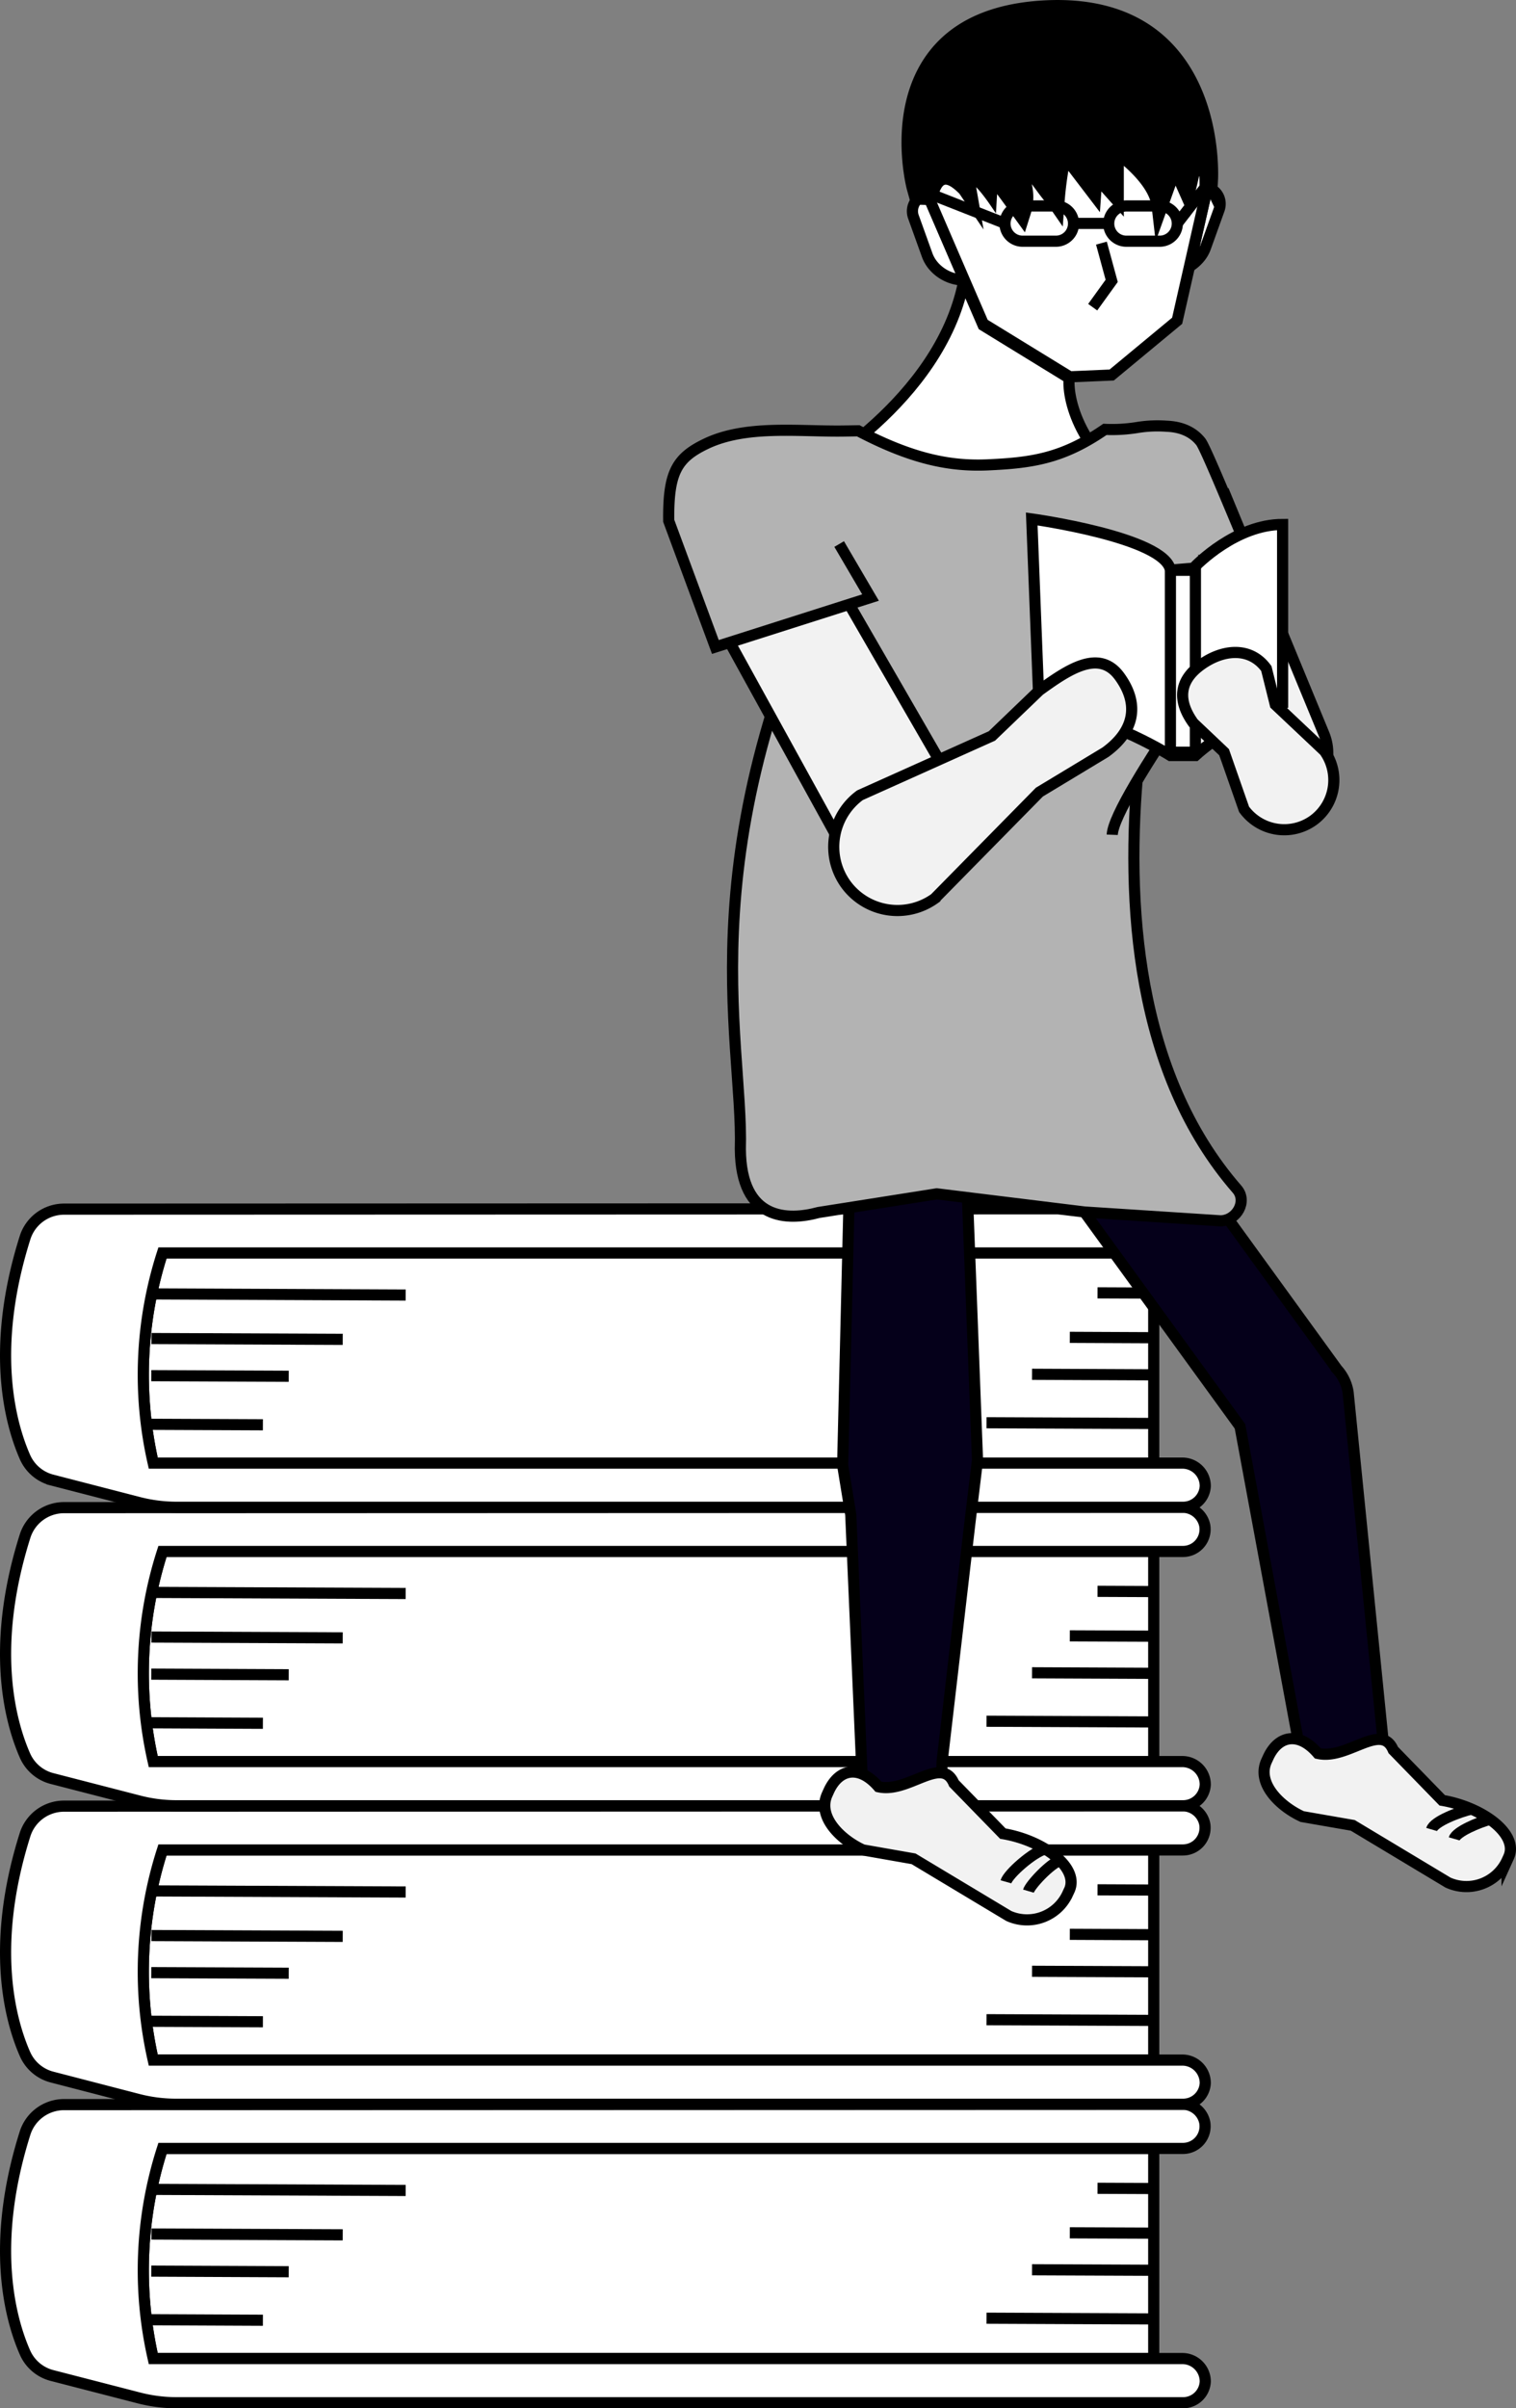 <svg xmlns="http://www.w3.org/2000/svg" xmlns:xlink="http://www.w3.org/1999/xlink" viewBox="0 0 444.7 706.27">
  <rect x="0" y="0" width="444.7" height="706.27" fill="#808080" stroke="none"/>
  <defs>
    <style>
      .cls-1, .cls-4, .cls-8 {
        fill: none;
      }

      .cls-2 {
        clip-path: url(#clip-path);
      }

      .cls-3 {
        fill: #fff;
      }

      .cls-4, .cls-8 {
        stroke: #000;
      }

      .cls-4 {
        stroke-miterlimit: 10;
        stroke-width: 3.27px;
      }

      .cls-5 {
        fill: #05001a;
      }

      .cls-6 {
        fill: #f2f2f2;
      }

      .cls-7 {
        fill: #b3b3b3;
      }

      .cls-8 {
        stroke-miterlimit: 20;
        stroke-width: 2.18px;
      }
    </style>
    <clipPath id="clip-path" transform="translate(-9.26 -9.26)">
      <rect class="cls-1" width="463.22" height="724.79"/>
    </clipPath>
  </defs>
  <g id="レイヤー_2" data-name="レイヤー 2">
    <g id="レイヤー_1-2" data-name="レイヤー 1">
      <g id="アートワーク_160" data-name="アートワーク 160">
        <g class="cls-2">
          <g class="cls-2">
            <path class="cls-3" d="M347.69,639.32v61.62H54.22a116.37,116.37,0,0,1,2.7-61.62Z" transform="translate(-9.26 -9.26)"/>
            <path class="cls-4" d="M347.69,639.32v61.62H54.22a116.37,116.37,0,0,1,2.7-61.62Z" transform="translate(-9.26 -9.26)"/>
            <path class="cls-3" d="M16.59,699.18c-4.19-9.52-10.38-31.36,0-64.29A12,12,0,0,1,28,626.47l328-.11a6.66,6.66,0,0,1,6.66,5.37,6.49,6.49,0,0,1-6.38,7.59H56.92a116.38,116.38,0,0,0-2.71,61.62H356a6.74,6.74,0,0,1,6.81,6.71,6.51,6.51,0,0,1-6.48,6.25H61A44.29,44.29,0,0,1,50,712.49l-25.43-6.56a11.91,11.91,0,0,1-7.95-6.75" transform="translate(-9.26 -9.26)"/>
            <path class="cls-4" d="M16.59,699.18c-4.19-9.52-10.38-31.36,0-64.29A12,12,0,0,1,28,626.47l328-.11a6.66,6.66,0,0,1,6.66,5.37,6.49,6.49,0,0,1-6.38,7.59H56.92a116.38,116.38,0,0,0-2.71,61.62H356a6.74,6.74,0,0,1,6.81,6.71,6.51,6.51,0,0,1-6.48,6.25H61A44.29,44.29,0,0,1,50,712.49l-25.43-6.56A11.91,11.91,0,0,1,16.59,699.18Z" transform="translate(-9.26 -9.26)"/>
            <line class="cls-4" x1="44.47" y1="642.07" x2="119" y2="642.39"/>
            <line class="cls-4" x1="44.42" y1="655.16" x2="100.54" y2="655.4"/>
            <line class="cls-4" x1="44.37" y1="666.04" x2="84.7" y2="666.22"/>
            <line class="cls-4" x1="44.31" y1="680.3" x2="77.12" y2="680.45"/>
            <line class="cls-4" x1="321.94" y1="641.75" x2="338.43" y2="641.82"/>
            <line class="cls-4" x1="313.82" y1="654.81" x2="338.37" y2="654.91"/>
            <line class="cls-4" x1="302.73" y1="665.64" x2="338.32" y2="665.79"/>
            <line class="cls-4" x1="289.38" y1="679.85" x2="338.26" y2="680.06"/>
            <path class="cls-3" d="M347.69,551.79v61.62H54.22a116.37,116.37,0,0,1,2.7-61.62Z" transform="translate(-9.26 -9.26)"/>
            <path class="cls-4" d="M347.69,551.79v61.62H54.22a116.37,116.37,0,0,1,2.7-61.62Z" transform="translate(-9.26 -9.26)"/>
            <path class="cls-3" d="M16.59,611.64c-4.19-9.52-10.38-31.35,0-64.28A12,12,0,0,1,28,538.94l328-.11a6.66,6.66,0,0,1,6.66,5.37,6.51,6.51,0,0,1-6.38,7.59H56.92a116.37,116.37,0,0,0-2.71,61.62H356a6.74,6.74,0,0,1,6.81,6.71,6.5,6.5,0,0,1-6.48,6.24H61A44.28,44.28,0,0,1,50,625L24.54,618.4a11.92,11.92,0,0,1-7.95-6.76" transform="translate(-9.26 -9.26)"/>
            <path class="cls-4" d="M16.59,611.64c-4.19-9.52-10.38-31.35,0-64.28A12,12,0,0,1,28,538.94l328-.11a6.66,6.66,0,0,1,6.66,5.37,6.51,6.51,0,0,1-6.38,7.59H56.92a116.37,116.37,0,0,0-2.71,61.62H356a6.74,6.74,0,0,1,6.81,6.71,6.5,6.5,0,0,1-6.48,6.24H61A44.28,44.28,0,0,1,50,625L24.54,618.4A11.92,11.92,0,0,1,16.59,611.64Z" transform="translate(-9.26 -9.26)"/>
            <line class="cls-4" x1="44.47" y1="554.54" x2="119" y2="554.86"/>
            <line class="cls-4" x1="44.42" y1="567.63" x2="100.54" y2="567.87"/>
            <line class="cls-4" x1="44.37" y1="578.51" x2="84.7" y2="578.68"/>
            <line class="cls-4" x1="44.31" y1="592.77" x2="77.12" y2="592.91"/>
            <line class="cls-4" x1="321.94" y1="554.22" x2="338.43" y2="554.29"/>
            <line class="cls-4" x1="313.82" y1="567.27" x2="338.37" y2="567.38"/>
            <line class="cls-4" x1="302.73" y1="578.11" x2="338.32" y2="578.26"/>
            <line class="cls-4" x1="289.38" y1="592.31" x2="338.26" y2="592.52"/>
            <path class="cls-3" d="M347.69,464.25v61.62H54.22a116.37,116.37,0,0,1,2.7-61.62Z" transform="translate(-9.26 -9.26)"/>
            <path class="cls-4" d="M347.69,464.25v61.62H54.22a116.37,116.37,0,0,1,2.7-61.62Z" transform="translate(-9.26 -9.26)"/>
            <path class="cls-3" d="M16.59,524.11c-4.19-9.52-10.38-31.36,0-64.28A12,12,0,0,1,28,451.4l328-.11a6.66,6.66,0,0,1,6.66,5.37,6.49,6.49,0,0,1-6.38,7.59H56.92a116.38,116.38,0,0,0-2.71,61.62H356a6.74,6.74,0,0,1,6.81,6.72,6.51,6.51,0,0,1-6.48,6.24H61A43.83,43.83,0,0,1,50,537.42l-25.43-6.56a11.91,11.91,0,0,1-7.95-6.75" transform="translate(-9.26 -9.26)"/>
            <path class="cls-4" d="M16.59,524.11c-4.19-9.52-10.38-31.36,0-64.28A12,12,0,0,1,28,451.4l328-.11a6.66,6.66,0,0,1,6.66,5.37,6.49,6.49,0,0,1-6.38,7.59H56.92a116.38,116.38,0,0,0-2.71,61.62H356a6.74,6.74,0,0,1,6.81,6.72,6.51,6.51,0,0,1-6.48,6.24H61A43.83,43.83,0,0,1,50,537.42l-25.43-6.56A11.91,11.91,0,0,1,16.59,524.11Z" transform="translate(-9.26 -9.26)"/>
            <line class="cls-4" x1="44.47" y1="467" x2="119" y2="467.32"/>
            <line class="cls-4" x1="44.42" y1="480.09" x2="100.54" y2="480.33"/>
            <line class="cls-4" x1="44.37" y1="490.97" x2="84.7" y2="491.15"/>
            <line class="cls-4" x1="44.31" y1="505.23" x2="77.12" y2="505.38"/>
            <line class="cls-4" x1="321.94" y1="466.68" x2="338.43" y2="466.75"/>
            <line class="cls-4" x1="313.82" y1="479.74" x2="338.37" y2="479.84"/>
            <line class="cls-4" x1="302.73" y1="490.57" x2="338.32" y2="490.73"/>
            <line class="cls-4" x1="289.38" y1="504.78" x2="338.26" y2="504.99"/>
            <path class="cls-3" d="M347.69,376.71v61.63H54.22a116.41,116.41,0,0,1,2.7-61.63Z" transform="translate(-9.26 -9.26)"/>
            <path class="cls-4" d="M347.69,376.71v61.63H54.22a116.41,116.41,0,0,1,2.7-61.63Z" transform="translate(-9.26 -9.26)"/>
            <path class="cls-3" d="M16.59,436.57c-4.19-9.52-10.38-31.35,0-64.28A12,12,0,0,1,28,363.86l328-.11a6.66,6.66,0,0,1,6.66,5.37,6.49,6.49,0,0,1-6.38,7.59H56.92a116.41,116.41,0,0,0-2.71,61.63H356a6.73,6.73,0,0,1,6.81,6.71,6.51,6.51,0,0,1-6.48,6.24H61A44.28,44.28,0,0,1,50,449.89l-25.43-6.57a11.91,11.91,0,0,1-7.95-6.75" transform="translate(-9.26 -9.26)"/>
            <path class="cls-4" d="M16.59,436.57c-4.19-9.52-10.38-31.35,0-64.28A12,12,0,0,1,28,363.86l328-.11a6.66,6.66,0,0,1,6.66,5.37,6.49,6.49,0,0,1-6.38,7.59H56.92a116.41,116.41,0,0,0-2.71,61.63H356a6.73,6.73,0,0,1,6.81,6.71,6.51,6.51,0,0,1-6.48,6.24H61A44.28,44.28,0,0,1,50,449.89l-25.43-6.57A11.91,11.91,0,0,1,16.59,436.57Z" transform="translate(-9.26 -9.26)"/>
            <line class="cls-4" x1="44.47" y1="379.46" x2="119" y2="379.79"/>
            <line class="cls-4" x1="44.42" y1="392.55" x2="100.54" y2="392.79"/>
            <line class="cls-4" x1="44.37" y1="403.44" x2="84.7" y2="403.61"/>
            <line class="cls-4" x1="44.31" y1="417.7" x2="77.12" y2="417.84"/>
            <line class="cls-4" x1="321.94" y1="379.15" x2="338.43" y2="379.22"/>
            <line class="cls-4" x1="313.82" y1="392.2" x2="338.37" y2="392.31"/>
            <line class="cls-4" x1="302.73" y1="403.03" x2="338.32" y2="403.19"/>
            <line class="cls-4" x1="289.38" y1="417.24" x2="338.26" y2="417.45"/>
            <path class="cls-5" d="M270.6,541.66h0c-7.19,0-8.38-2.65-8.38-9.84l-3.4-78.35-2.38-14.53,2.11-87.16c0-7.19,4.86-11.57,12.05-11.57h6.84c7.19,0,15.33,5.57,15.33,12.76L296,437.45l-2.17,17.91-8.22,70.53c0,11-4,15.77-15,15.77" transform="translate(-9.26 -9.26)"/>
            <path class="cls-4" d="M270.6,541.66h0c-7.19,0-8.38-2.65-8.38-9.84l-3.4-78.35-2.38-14.53,2.11-87.16c0-7.19,4.86-11.57,12.05-11.57h6.84c7.19,0,15.33,5.57,15.33,12.76L296,437.45l-2.17,17.91-8.22,70.53C285.56,536.84,281.55,541.66,270.6,541.66Z" transform="translate(-9.26 -9.26)"/>
            <path class="cls-5" d="M409.85,540l-6.68,1c-7.11,1.07-10.53-6.06-11.59-13.17L373,427.57l-53-73a13.1,13.1,0,0,1,2.9-18.26l5.48-4a13.12,13.12,0,0,1,18.26,2.91l54.67,75.38,0,.06a12.86,12.86,0,0,1,3.41,7L415.4,524.05c1.06,7.11,1.56,14.89-5.55,16" transform="translate(-9.26 -9.26)"/>
            <path class="cls-4" d="M409.85,540l-6.68,1c-7.11,1.07-10.53-6.06-11.59-13.17L373,427.57l-53-73a13.1,13.1,0,0,1,2.9-18.26l5.48-4a13.12,13.12,0,0,1,18.26,2.91l54.67,75.38,0,.06a12.86,12.86,0,0,1,3.41,7L415.4,524.05C416.46,531.16,417,538.94,409.85,540Z" transform="translate(-9.26 -9.26)"/>
            <path class="cls-6" d="M305.17,571.15l-27.92-16.76-14.87-2.61c-6.55-3-13.44-9.71-10.48-16.26l.48-1.06c3-6.55,9-7.67,14.58-1.2,8.71,2,18.59-9.37,22.12-1L303.44,547c12,2,22.47,10,19.5,16.59l-.47,1a13.11,13.11,0,0,1-17.3,6.52" transform="translate(-9.26 -9.26)"/>
            <path class="cls-4" d="M305.17,571.15l-27.92-16.76-14.87-2.61c-6.55-3-13.44-9.71-10.48-16.26l.48-1.06c3-6.55,9-7.67,14.58-1.2,8.71,2,18.59-9.37,22.12-1L303.44,547c12,2,22.47,10,19.5,16.59l-.47,1A13.11,13.11,0,0,1,305.17,571.15Z" transform="translate(-9.26 -9.26)"/>
            <path class="cls-6" d="M434,561.35l-27.92-16.77L391.25,542c-6.55-3-13.44-9.72-10.48-16.27l.48-1.05c3-6.55,9.05-7.68,14.59-1.2,8.7,2,18.59-9.37,22.11-1l14.37,14.76c12,2.05,22.46,10,19.5,16.59l-.48,1.06a13.12,13.12,0,0,1-17.3,6.52" transform="translate(-9.26 -9.26)"/>
            <path class="cls-4" d="M434,561.35l-27.92-16.77L391.25,542c-6.55-3-13.44-9.72-10.48-16.27l.48-1.05c3-6.55,9.05-7.68,14.59-1.2,8.7,2,18.59-9.37,22.11-1l14.37,14.76c12,2.05,22.46,10,19.5,16.59l-.48,1.06A13.12,13.12,0,0,1,434,561.35Z" transform="translate(-9.26 -9.26)"/>
            <path class="cls-7" d="M435.82,548.53c.61-2.13,7.36-4.89,10.57-5.74" transform="translate(-9.26 -9.26)"/>
            <path class="cls-4" d="M435.82,548.53c.61-2.13,7.36-4.89,10.57-5.74" transform="translate(-9.26 -9.26)"/>
            <path class="cls-7" d="M429.21,545.78c.69-2.38,8.26-5.22,11.76-6" transform="translate(-9.26 -9.26)"/>
            <path class="cls-4" d="M429.21,545.78c.69-2.38,8.26-5.22,11.76-6" transform="translate(-9.26 -9.26)"/>
            <path class="cls-7" d="M320.22,554.86c-2.79.87-8.75,7.17-9.28,9" transform="translate(-9.26 -9.26)"/>
            <path class="cls-4" d="M320.22,554.86c-2.79.87-8.75,7.17-9.28,9" transform="translate(-9.26 -9.26)"/>
            <path class="cls-7" d="M304.34,561.13c.66-2.33,8.06-8.8,11.51-9.62h0" transform="translate(-9.26 -9.26)"/>
            <path class="cls-4" d="M304.34,561.13c.66-2.33,8.06-8.8,11.51-9.62h0" transform="translate(-9.26 -9.26)"/>
            <path class="cls-7" d="M372.12,358c3.09,3.55-.06,9.17-4.77,9.29l-39.94-2.59-43.36-5.33-34.67,5.47c-9,2.45-22.75,2.45-22.95-18.52,1-33.22-17-89.9,34-187.52h98.32S313,290.15,372.12,358" transform="translate(-9.26 -9.26)"/>
            <path class="cls-4" d="M372.12,358c3.09,3.55-.06,9.17-4.77,9.29l-39.94-2.59-43.36-5.33-34.67,5.47c-9,2.45-22.75,2.45-22.95-18.52,1-33.22-17-89.9,34-187.52h98.32S313,290.15,372.12,358Z" transform="translate(-9.26 -9.26)"/>
            <path class="cls-7" d="M335.52,254.07c.43-10.69,42-66.67,42-66.67l-29.38-31" transform="translate(-9.26 -9.26)"/>
            <path class="cls-4" d="M335.52,254.07c.43-10.69,42-66.67,42-66.67l-29.38-31" transform="translate(-9.26 -9.26)"/>
            <path class="cls-6" d="M283.88,268.07a18.76,18.76,0,0,1-25.54-6.84l-44.93-81.61a37.68,37.68,0,0,0,5.78.46h35.47l36.07,62.45a18.75,18.75,0,0,1-6.85,25.54" transform="translate(-9.26 -9.26)"/>
            <path class="cls-4" d="M283.88,268.07a18.76,18.76,0,0,1-25.54-6.84l-44.93-81.61a37.68,37.68,0,0,0,5.78.46h35.47l36.07,62.45A18.75,18.75,0,0,1,283.88,268.07Z" transform="translate(-9.26 -9.26)"/>
            <path class="cls-6" d="M389.75,243.57a14.6,14.6,0,0,1-19-7.89l-22.95-55.6h3.81A13.12,13.12,0,0,0,364.67,167l4.84-10.59,28.14,68.16a14.59,14.59,0,0,1-7.9,19" transform="translate(-9.26 -9.26)"/>
            <path class="cls-4" d="M389.75,243.57a14.6,14.6,0,0,1-19-7.89l-22.95-55.6h3.81A13.12,13.12,0,0,0,364.67,167l4.84-10.59,28.14,68.16A14.59,14.59,0,0,1,389.75,243.57Z" transform="translate(-9.26 -9.26)"/>
            <path class="cls-3" d="M347.69,155.54l-101.8-7.12s38.9-21.28,46-56.3l.42.19,5.35,12.36,25.22,15.48c-.66,6.95,4,24.26,24.78,35.39" transform="translate(-9.26 -9.26)"/>
            <path class="cls-4" d="M347.69,155.54l-101.8-7.12s38.9-21.28,46-56.3l.42.19,5.35,12.36,25.22,15.48C322.25,127.1,326.88,144.41,347.69,155.54Z" transform="translate(-9.26 -9.26)"/>
            <path class="cls-7" d="M255.42,168.81l9.2,15.69L219.11,199s-13.69-37-13.69-37c-.16-14.1,2.29-18.45,10.91-22.58,11.8-5.65,27.19-3.56,40.36-3.75l4.33-.07c15.83,8.3,26.92,10.44,37.73,10,13.16-.58,22.18-1.83,34.63-10.42a46.45,46.45,0,0,0,9.83-.6,36.47,36.47,0,0,1,8.29-.32c3.95.15,7.55,1.46,10,4.57,1.74,2.22,14.39,33.6,14.65,33.6" transform="translate(-9.26 -9.26)"/>
            <path class="cls-4" d="M255.42,168.81l9.2,15.69L219.11,199s-13.69-37-13.69-37c-.16-14.1,2.29-18.45,10.91-22.58,11.8-5.65,27.19-3.56,40.36-3.75l4.33-.07c15.83,8.3,26.92,10.44,37.73,10,13.16-.58,22.18-1.83,34.63-10.42a46.45,46.45,0,0,0,9.83-.6,36.47,36.47,0,0,1,8.29-.32c3.95.15,7.55,1.46,10,4.57,1.74,2.22,14.39,33.6,14.65,33.6" transform="translate(-9.26 -9.26)"/>
            <path class="cls-3" d="M359.33,175.89c1-1.13,12.52-12.83,26.17-12.83v52.63s-15.49,6-25.58,15.14h-7.33s-23.53-14.76-38.44-12l-2.24-57.38s39.07,5.39,40.68,15Z" transform="translate(-9.26 -9.26)"/>
            <path class="cls-4" d="M359.33,175.89c1-1.13,12.52-12.83,26.17-12.83v52.63s-15.49,6-25.58,15.14h-7.33s-23.53-14.76-38.44-12l-2.24-57.38s39.07,5.39,40.68,15Z" transform="translate(-9.26 -9.26)"/>
            <rect class="cls-3" x="343.33" y="167.25" width="7.33" height="53.35"/>
            <rect class="cls-4" x="343.33" y="167.25" width="7.33" height="53.35"/>
            <path class="cls-6" d="M257.37,268.58h0a18.74,18.74,0,0,1,4.16-26.11l38.7-17.38,13.92-13.37c8.32-6,17.51-12.37,23.54-4.05s4.16,16.15-4.16,22.19l-19.38,11.7-30.67,31.18a18.74,18.74,0,0,1-26.11-4.16" transform="translate(-9.26 -9.26)"/>
            <path class="cls-4" d="M257.37,268.58h0a18.74,18.74,0,0,1,4.16-26.11l38.7-17.38,13.92-13.37c8.32-6,17.51-12.37,23.54-4.05s4.16,16.15-4.16,22.19l-19.38,11.7-30.67,31.18A18.74,18.74,0,0,1,257.37,268.58Z" transform="translate(-9.26 -9.26)"/>
            <path class="cls-6" d="M394.51,249.84h0a14.59,14.59,0,0,1-20.32-3.24l-5.85-16.74-9-8.53c-4.69-6.48-4.33-12.36,2.15-17.06s14.54-5.42,19.24,1.06l2.63,10.57,14.42,13.61a14.6,14.6,0,0,1-3.24,20.33" transform="translate(-9.26 -9.26)"/>
            <path class="cls-4" d="M394.51,249.84h0a14.59,14.59,0,0,1-20.32-3.24l-5.85-16.74-9-8.53c-4.69-6.48-4.33-12.36,2.15-17.06s14.54-5.42,19.24,1.06l2.63,10.57,14.42,13.61A14.6,14.6,0,0,1,394.51,249.84Z" transform="translate(-9.26 -9.26)"/>
            <path class="cls-3" d="M292.15,91.38a11.83,11.83,0,0,1-5.32-1.25,11.71,11.71,0,0,1-4.2-3.47A10.3,10.3,0,0,1,281.21,84l-4-11.13a4.88,4.88,0,0,1,4.18-6.54l10.79,25Z" transform="translate(-9.26 -9.26)"/>
            <path class="cls-4" d="M292.15,91.38a11.83,11.83,0,0,1-5.32-1.25,11.71,11.71,0,0,1-4.2-3.47A10.3,10.3,0,0,1,281.21,84l-4-11.13a4.88,4.88,0,0,1,4.18-6.54l10.79,25Z" transform="translate(-9.26 -9.26)"/>
            <path class="cls-3" d="M366.88,70.72l-4,11.13a10,10,0,0,1-1.42,2.63,12,12,0,0,1-3.25,2.94l4.45-19.66c.09-1.2.15-2.39.16-3.58a4.89,4.89,0,0,1,4.1,6.54" transform="translate(-9.26 -9.26)"/>
            <path class="cls-4" d="M366.88,70.72l-4,11.13a10,10,0,0,1-1.42,2.63,12,12,0,0,1-3.25,2.94l4.45-19.66c.09-1.2.15-2.39.16-3.58A4.89,4.89,0,0,1,366.88,70.72Z" transform="translate(-9.26 -9.26)"/>
            <path class="cls-3" d="M362.78,64.18c0,1.19-.07,2.38-.16,3.58l-4.45,19.66-3.61,15.91-19.2,15.91-12.28.53-.17-.11-25.22-15.48-5.35-12.36-.21-.48-10.79-25-2.27-5.24c2.06-26,22.44-45.55,45.52-43.72,22,1.75,38.5,22.34,38.19,46.78" transform="translate(-9.26 -9.26)"/>
            <path class="cls-4" d="M362.78,64.18c0,1.19-.07,2.38-.16,3.58l-4.45,19.66-3.61,15.91-19.2,15.91-12.28.53-.17-.11-25.22-15.48-5.35-12.36-.21-.48-10.79-25-2.27-5.24c2.06-26,22.44-45.55,45.52-43.72C346.59,19.15,363.09,39.74,362.78,64.18Z" transform="translate(-9.26 -9.26)"/>
            <path class="cls-3" d="M319,80h-9.77a5.17,5.17,0,0,1,0-10.34H319A5.17,5.17,0,1,1,319,80" transform="translate(-9.26 -9.26)"/>
            <path class="cls-4" d="M319,80h-9.77a5.17,5.17,0,0,1,0-10.34H319A5.17,5.17,0,1,1,319,80Z" transform="translate(-9.26 -9.26)"/>
            <path class="cls-3" d="M349.44,80h-9.78a5.17,5.17,0,0,1,0-10.34h9.78a5.17,5.17,0,1,1,0,10.34" transform="translate(-9.26 -9.26)"/>
            <path class="cls-4" d="M349.44,80h-9.78a5.17,5.17,0,0,1,0-10.34h9.78a5.17,5.17,0,1,1,0,10.34Z" transform="translate(-9.26 -9.26)"/>
            <line class="cls-4" x1="274" y1="57.33" x2="294.83" y2="65.52"/>
            <line class="cls-4" x1="314.94" y1="65.52" x2="325.23" y2="65.52"/>
            <line class="cls-4" x1="345.34" y1="65.52" x2="353.53" y2="54.93"/>
            <polyline class="cls-4" points="323.09 71.3 326.1 82.37 320.53 90.09"/>
            <path d="M295.82,71.72l-4.29-6.36c-5.55-5.58-7-2.44-8.27,1.35,0,0,0,.41-.05.41a3,3,0,0,0-2.4,1.15l-3.47-.1-1-3.6c-.24-.92-5.8-22.91,5.77-38.78,6.79-9.31,18-14.46,33.33-15.32s27.63,3.09,36.26,11.76c15.07,15.13,13.81,39,13.75,40L365.2,67l-4.55-9.37-2.76,11.88L354,60.77l-5.2,14.5-.65-5.59c-.67-5.67-6.85-11.35-10.32-14.12l0,14.38-6.41-7.19-.4,5.78-9-11.8A102,102,0,0,0,320.49,68l-.34,4.54-2.82-4.09c-3.74-4.24-5-7.51-7.89-8.62h0a15.18,15.18,0,0,1,1.07,12l-1,3.17-3.26-4.5c-2.15-3-4.39-6-5.42-7.34-.64-.85.46-1,0,0l-.32,5.42s-7-10.27-6-4.37Z" transform="translate(-9.26 -9.26)"/>
            <path class="cls-8" d="M295.82,71.72l-4.29-6.36c-5.55-5.58-7-2.44-8.27,1.35,0,0,0,.41-.05.41a3,3,0,0,0-2.4,1.15l-3.47-.1-1-3.6c-.24-.92-5.8-22.91,5.77-38.78,6.79-9.31,18-14.46,33.33-15.32s27.63,3.09,36.26,11.76c15.07,15.13,13.81,39,13.75,40L365.2,67l-4.55-9.37-2.76,11.88L354,60.77l-5.2,14.5-.65-5.59c-.67-5.67-6.85-11.35-10.32-14.12l0,14.38-6.41-7.19-.4,5.78-9-11.8A102,102,0,0,0,320.49,68l-.34,4.54-2.82-4.09c-3.74-4.24-5-7.51-7.89-8.62h0a15.18,15.18,0,0,1,1.07,12l-1,3.17-3.26-4.5c-2.15-3-4.39-6-5.42-7.34-.64-.85.46-1,0,0l-.32,5.42s-7-10.27-6-4.37Z" transform="translate(-9.26 -9.26)"/>
          </g>
        </g>
      </g>
    </g>
  </g>
</svg>
